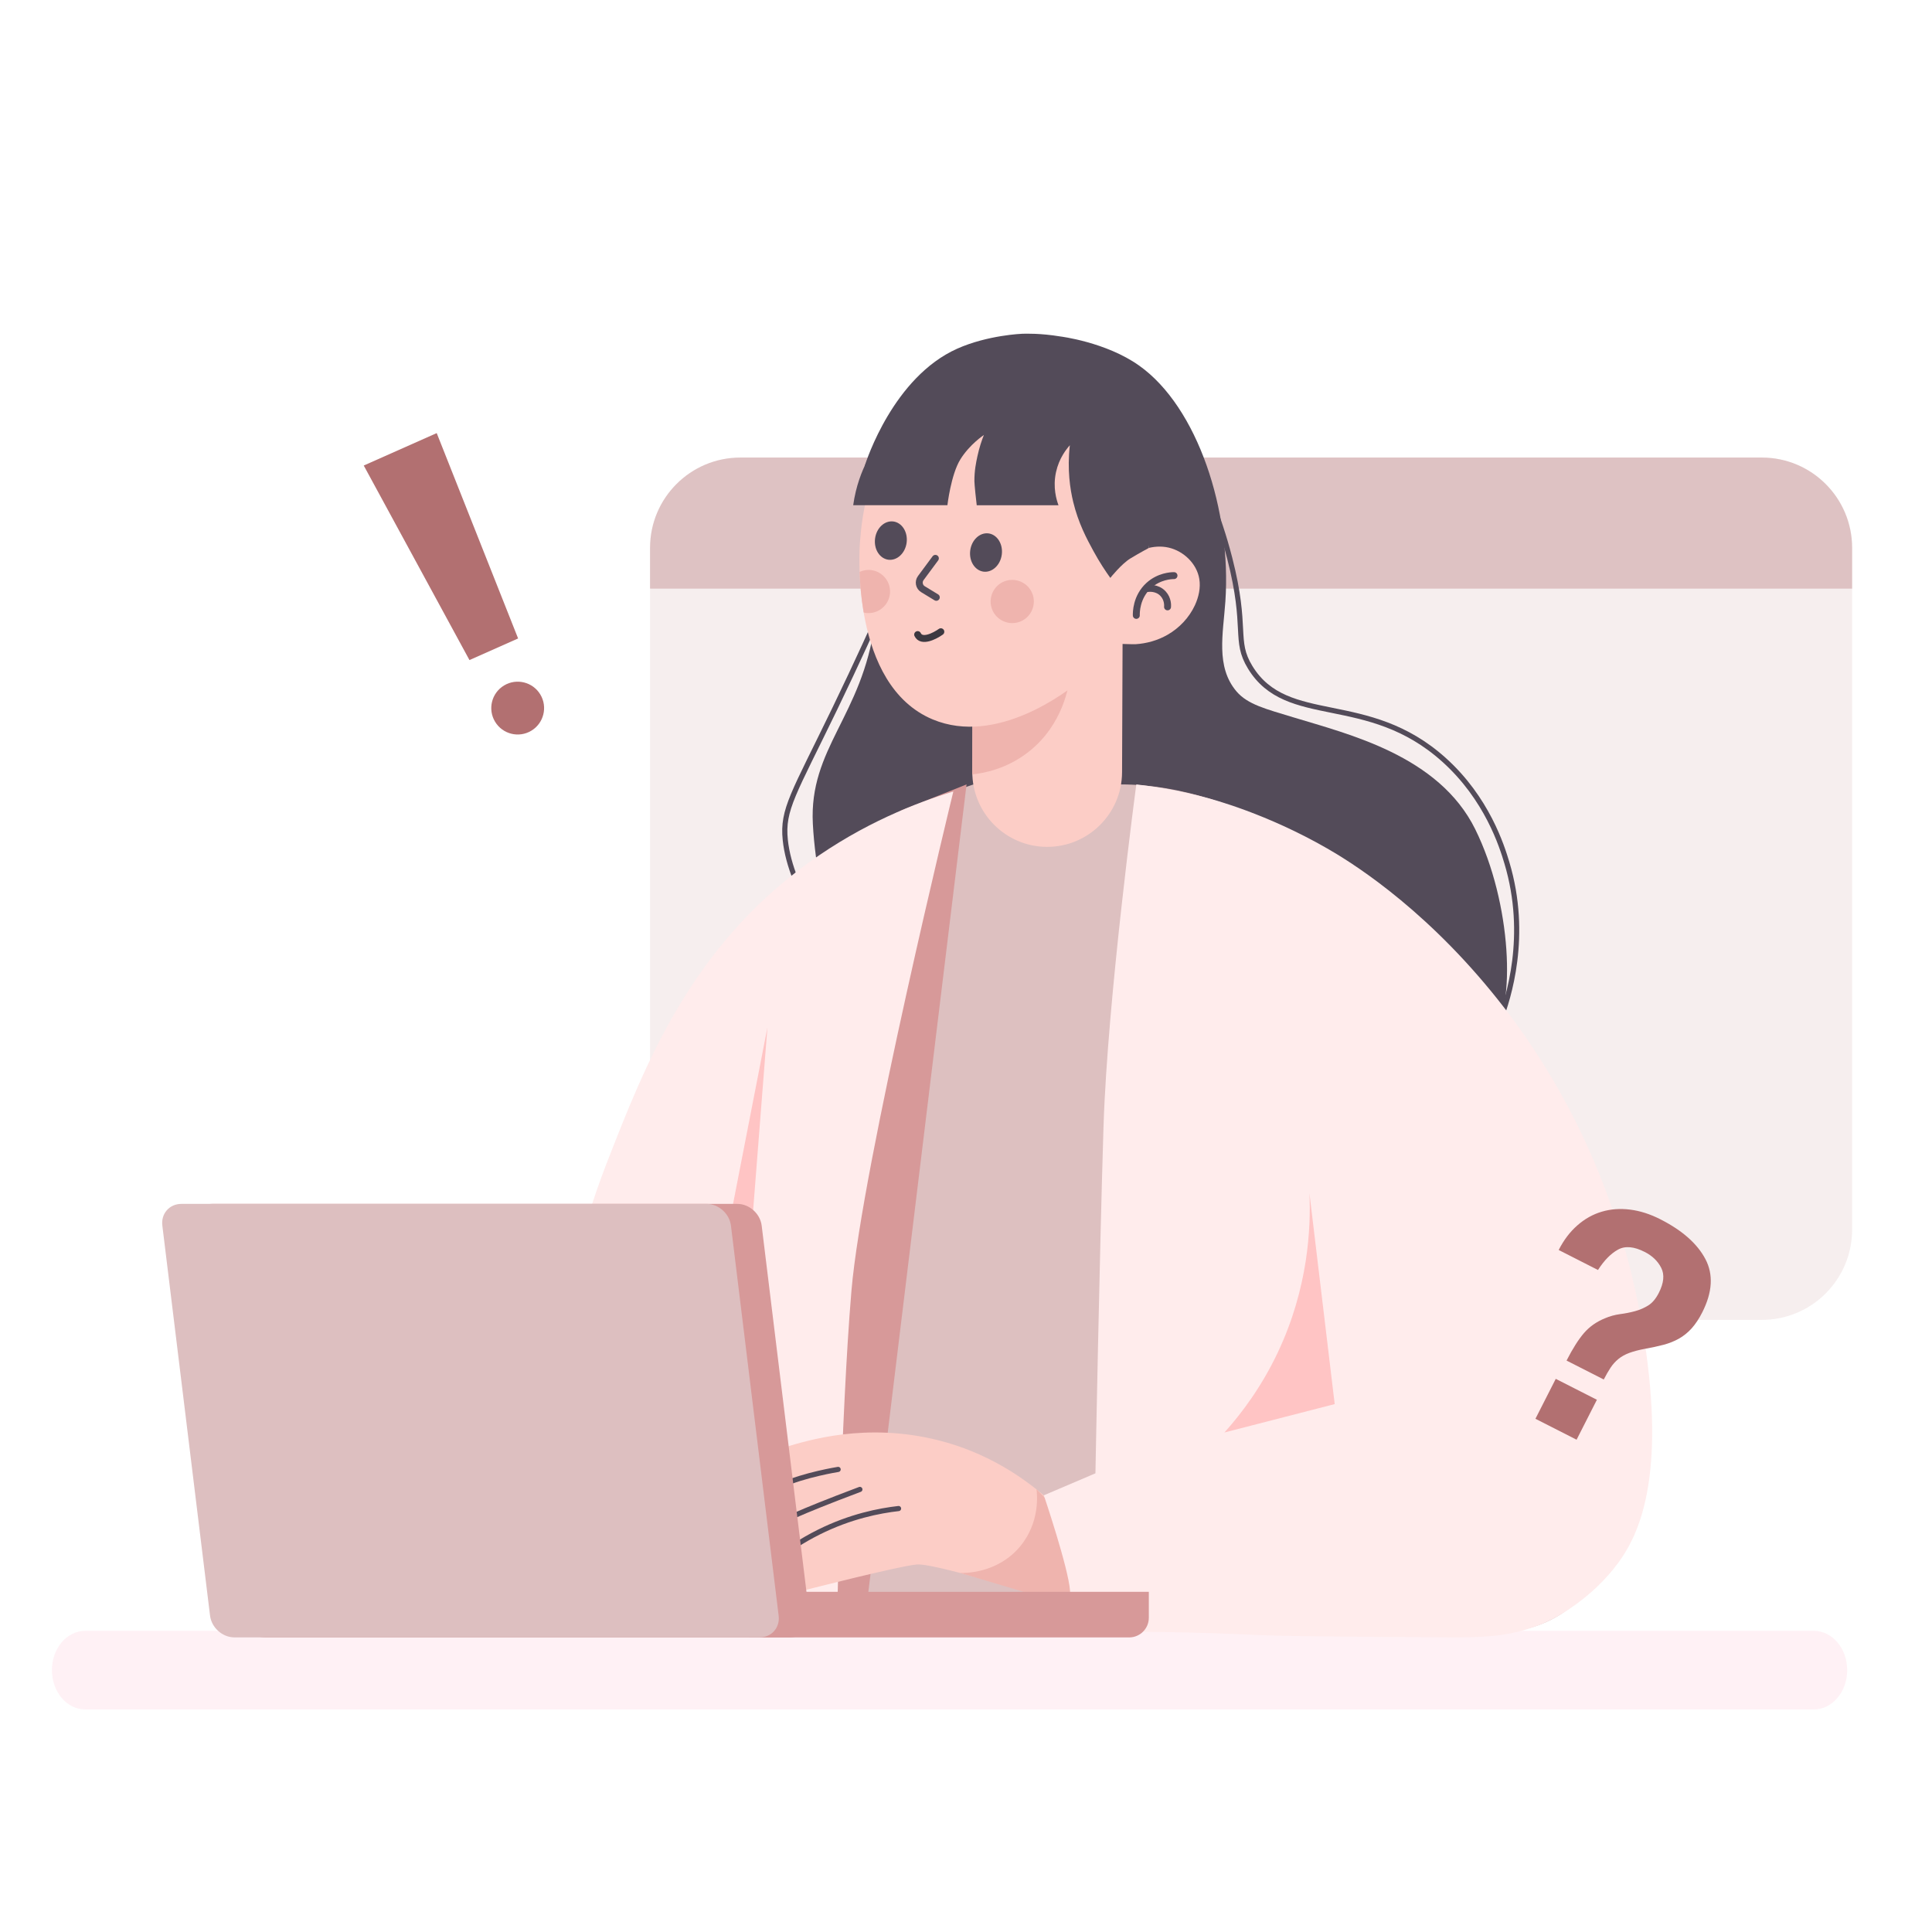 <svg width="376" height="376" viewBox="0 0 376 376" fill="none" xmlns="http://www.w3.org/2000/svg">
<path d="M353.01 332.685H16.588C13.004 332.685 10.105 329.265 10.105 325.037C10.105 320.809 13.004 317.389 16.588 317.389H353.01C356.593 317.389 359.492 320.809 359.492 325.037C359.492 329.265 356.593 332.685 353.01 332.685Z" fill="#FFE3EC" fill-opacity="0.51"/>
<path d="M342.888 89.049H144.08C134.377 89.049 126.512 96.915 126.512 106.617V239.301C126.512 249.004 134.377 256.869 144.08 256.869H342.888C352.59 256.869 360.455 249.004 360.455 239.301V106.617C360.455 96.915 352.59 89.049 342.888 89.049Z" fill="#B27071" fill-opacity="0.12"/>
<path opacity="0.5" d="M144.08 89.049H342.888C352.581 89.049 360.455 96.923 360.455 106.617V114.555H126.512V106.617C126.512 96.923 134.386 89.049 144.08 89.049Z" fill="#B27071" fill-opacity="0.69"/>
<path d="M260.18 151.288L240.403 171.064L220.619 151.288L208.684 163.222L228.469 182.999L208.684 202.783L220.619 214.718L240.403 194.941L260.18 214.718L272.114 202.783L252.338 182.999L272.114 163.222L260.18 151.288Z" fill="#D6D6D6"/>
<path d="M168.29 90.661C168.618 89.631 173.893 73.388 186.298 67.854C192.241 65.205 198.93 64.956 198.93 64.956C199.621 64.933 202.484 64.843 206.333 65.477C206.333 65.477 215.218 66.552 221.692 71.147C233.091 79.229 239.689 99.456 238.478 117.057C238.048 123.316 236.565 129.734 240.629 134.544C242.825 137.136 246.458 137.997 251.631 139.581C262.361 142.864 280.007 147.018 287.104 161.381C294.201 175.745 295.061 195.983 290.387 201.518C285.712 207.053 174.221 206.532 170.271 202.209C166.321 197.885 159.054 176.945 158.194 160.34C157.424 145.569 167.769 139.457 170.271 121.256C172.014 108.579 170.135 97.781 168.29 90.661Z" fill="#534B59"/>
<path d="M231.89 89.049C234.029 93.215 237.097 99.938 239.326 108.642C242.858 122.395 240.073 124.579 243.311 129.876C250.498 141.637 266.107 134.449 281.025 147.873C289.401 155.4 292.299 164.671 293.272 167.942C297.517 182.136 293.555 194.315 291.88 198.706" stroke="#534B59" stroke-linecap="round" stroke-linejoin="round"/>
<path d="M172.364 116.566C170.27 121.275 166.908 128.734 162.505 137.846C154.457 154.496 152.216 157.518 152.827 163.449C153.88 173.726 162.652 184.502 162.652 184.502" stroke="#534B59" stroke-linecap="round" stroke-linejoin="round"/>
<path d="M189.421 152.661H218.16C240.888 152.661 265.778 168.926 280.719 184.818C292.672 197.529 301.421 212.979 308.066 229.12C316.713 250.139 325.18 279.263 314.608 301.018C313.035 304.266 309.447 311.386 301.863 315.234C293.51 319.467 284.783 316.943 282.078 316.943C264.431 316.943 108.016 316.988 108.016 316.988C103.839 276.354 111.887 245.747 117.705 229.041C123.104 213.523 129.431 196.001 145.923 179.362C161.724 163.425 179.144 156.091 189.433 152.672L189.421 152.661Z" fill="#DDC0C0"/>
<path d="M188.108 152.661L168.04 317.679L155.069 317.577L175.171 157.811L188.108 152.661Z" fill="#D79999"/>
<path d="M203.737 164.816C211.784 164.85 218.338 158.342 218.372 150.294L218.496 118.93L189.35 118.817L189.226 150.181C189.192 158.229 195.7 164.783 203.748 164.816H203.737Z" fill="#FCCDC6"/>
<path d="M189.25 141.419L208.231 131.662C208.039 133.303 206.964 141 200.184 146.32C195.86 149.716 191.321 150.485 189.216 150.712L189.238 141.408L189.25 141.419Z" fill="#EFB4AE"/>
<path d="M219.189 109.223C219.279 108.747 220.524 108.034 220.909 107.785C221.554 107.366 222.256 107.038 222.992 106.801C224.418 106.348 225.98 106.235 227.44 106.574C230.349 107.242 232.918 109.687 233.405 112.675C233.688 114.407 233.281 116.207 232.545 117.802C231.424 120.202 229.523 122.217 227.236 123.53C225.335 124.628 223.173 125.239 220.988 125.375C220.547 125.397 216.076 125.296 216.11 125.126C217.14 119.817 218.17 114.52 219.2 109.211L219.189 109.223Z" fill="#FCCDC6"/>
<path d="M223.182 109.528C222.843 111.871 220.783 124.209 209.656 132.935C207.608 134.543 193.98 145.216 181.518 140.01C165.501 133.309 167.245 107.004 167.358 105.578C167.743 100.756 168.863 86.573 180.612 79.001C190.199 72.821 200.59 75.096 202.061 75.436C203.612 75.798 213.505 78.299 219.56 87.999C225.05 96.805 223.737 105.702 223.182 109.528Z" fill="#FCCDC6"/>
<path d="M176.448 105.595C176.187 107.643 174.603 109.137 172.905 108.934C171.207 108.719 170.041 106.885 170.301 104.825C170.562 102.765 172.146 101.282 173.844 101.486C175.542 101.701 176.708 103.535 176.448 105.595Z" fill="#534B59"/>
<path d="M194.966 107.915C194.706 109.964 193.121 111.458 191.424 111.254C189.726 111.039 188.56 109.205 188.82 107.145C189.081 105.096 190.665 103.602 192.363 103.806C194.061 104.021 195.227 105.855 194.966 107.915Z" fill="#534B59"/>
<path d="M182.039 108.665L179.198 112.502C178.677 113.204 178.869 114.212 179.616 114.664L182.22 116.249" stroke="#534B59" stroke-width="1.35" stroke-linecap="round" stroke-linejoin="round"/>
<path d="M201.169 117.588C200.875 119.897 198.781 121.527 196.471 121.233C194.162 120.938 192.533 118.844 192.827 116.535C193.121 114.226 195.215 112.596 197.524 112.891C199.833 113.185 201.463 115.279 201.169 117.588Z" fill="#EFB4AE"/>
<path d="M221.146 119.766C221.134 119.302 221.089 116.178 223.602 113.914C225.571 112.148 227.858 112.024 228.48 112.024" stroke="#534B59" stroke-width="1.35" stroke-linecap="round" stroke-linejoin="round"/>
<path d="M223.364 114.531C223.5 114.508 225.186 114.271 226.364 115.55C227.326 116.591 227.246 117.893 227.224 118.108" stroke="#534B59" stroke-width="1.35" stroke-linecap="round" stroke-linejoin="round"/>
<path d="M169.543 110.945C168.75 110.843 167.981 110.99 167.29 111.296C167.37 113.56 167.585 116.287 168.083 119.196C168.218 119.23 168.343 119.276 168.49 119.287C170.799 119.581 172.893 117.94 173.187 115.642C173.482 113.333 171.84 111.239 169.543 110.945Z" fill="#EFB4AE"/>
<path d="M166.046 98.321H184.383C184.383 98.321 185.073 92.356 186.896 89.413C188.718 86.47 191.48 84.659 191.48 84.659C191.061 85.712 190.586 87.104 190.223 88.79C189.963 89.99 189.624 91.586 189.635 93.657C189.635 93.657 189.635 94.438 190.088 98.332H206.002C205.64 97.359 204.847 94.891 205.527 91.846C206.115 89.186 207.519 87.432 208.209 86.651C207.666 91.428 208.277 95.231 208.854 97.642C209.862 101.83 211.537 104.92 212.793 107.229C213.993 109.436 215.182 111.213 216.087 112.469C216.087 112.469 218.249 109.742 220.003 108.678C221.758 107.614 223.546 106.663 223.546 106.663C223.942 104.58 224.305 101.411 223.75 97.642C222.595 89.9 218.306 84.84 216.506 82.961C210.416 76.555 203.127 75.117 200.478 74.63C194.819 73.6 190.28 74.461 188.718 74.8C187.496 75.072 184.655 75.774 181.338 77.505C179.04 78.705 172.543 82.191 168.684 89.832C167.767 91.643 166.578 94.518 166.046 98.332V98.321Z" fill="#534B59"/>
<path d="M185.539 154.029C185.539 154.029 167.779 226.775 165.708 251.179C163.637 275.571 162.856 317.677 162.856 317.677L108.004 316.975C106.884 309.097 105.888 298.378 106.273 285.701C107.178 256.046 115.101 233.997 118.214 226.005C125.549 207.205 134.4 184.488 157.4 167.872C168.04 160.186 178.385 156.202 185.539 154.04V154.029Z" fill="#FFECEC"/>
<path d="M149.353 199.965L126.512 317.217H140.185L149.353 199.965Z" fill="#FFC4C4"/>
<path d="M203.14 291.029C205.211 293.18 206.411 295.24 207.102 296.677C209.263 301.171 209.343 305.438 209.399 308.46C209.433 310.26 209.331 311.754 209.229 312.784C209.229 312.784 182.415 304.137 178.431 304.476C174.922 304.782 157.446 309.253 153.337 310.305C152.771 310.452 152.171 310.441 151.605 310.26L145.719 308.449L140.173 308.687C138.181 308.766 136.811 306.729 137.626 304.918C137.83 304.465 138.102 303.967 138.453 303.435C140.875 299.801 143.297 297.209 143.297 297.209L134.4 298.817C133.54 298.817 132.125 298.703 131.639 297.832C130.914 296.542 132.691 294.368 133.902 292.908C136.721 289.524 139.8 287.702 140.784 287.136C144.259 285.121 147.496 283.242 152.805 281.646C156.993 280.39 168.515 276.722 182.698 280.322C191.991 282.676 198.816 287.339 203.14 291.029Z" fill="#FCCDC6"/>
<path d="M201.726 289.852C201.839 290.758 202.462 296.281 198.489 301.012C194.063 306.276 187.634 306.151 186.853 306.117L209.219 312.773C209.219 312.773 209.389 304.77 208.993 302.801C208.597 300.831 207.216 296.292 205.801 294.346C204.386 292.399 201.726 289.841 201.726 289.841V289.852Z" fill="#EFB4AE"/>
<path d="M145.719 308.461C148.288 305.643 152.736 301.478 159.313 298.195C165.515 295.094 171.175 294.007 174.876 293.588" stroke="#534B59" stroke-linecap="round" stroke-linejoin="round"/>
<path d="M140.171 308.701C144.224 301.785 148.717 298.185 152.034 296.182C152.034 296.182 154.478 294.699 167.348 289.866" stroke="#534B59" stroke-linecap="round" stroke-linejoin="round"/>
<path d="M142.9 297.292C146.16 292.481 149.567 290.24 152.046 289.085C156.438 287.037 163.116 285.973 163.116 285.973" stroke="#534B59" stroke-linecap="round" stroke-linejoin="round"/>
<path d="M221.147 152.661C221.147 152.661 215.544 194.337 214.763 219.25C213.982 244.163 213.19 286.733 213.19 286.733L203.15 291.012C203.15 291.012 207.938 305.16 208.244 309.563C208.538 313.978 208.244 317.668 208.244 317.668C222.924 317.385 234.854 317.747 243.06 318.132C250.033 318.46 260.435 318.528 281.216 318.652C288.608 318.698 294.856 318.664 301.862 315.223C302.688 314.815 309.729 311.261 314.958 304.119C318.342 299.501 323.639 289.699 320.663 265.442C319.406 255.233 315.06 223.302 290.294 193.036C276.146 175.74 262.178 167.353 258.296 165.123C246.513 158.355 236.156 155.593 234.005 155.038C228.878 153.714 224.441 153.035 221.158 152.661H221.147Z" fill="#FFECEC"/>
<path d="M254.844 232.331C255.115 238.851 254.663 250.555 248.675 263.221C245.472 269.989 241.567 275.139 238.296 278.784C245.449 276.939 252.603 275.094 259.756 273.26L254.855 232.343L254.844 232.331Z" fill="#FFC4C4"/>
<path d="M145.696 309.795H223.58V314.841C223.58 316.955 221.865 318.67 219.751 318.67H145.686V309.795H145.696Z" fill="#D79999"/>
<path d="M153.8 318.663H51.606C49.273 318.663 47.149 316.769 46.86 314.435L37.577 238.525C37.288 236.192 38.953 234.297 41.286 234.297H143.49C145.824 234.297 147.947 236.192 148.237 238.525L157.52 314.435C157.809 316.769 156.144 318.663 153.81 318.663H153.8Z" fill="#D79999"/>
<path d="M147.819 318.663H45.624C43.291 318.663 41.167 316.769 40.878 314.435L31.595 238.525C31.306 236.192 32.971 234.297 35.304 234.297H137.508C139.842 234.297 141.965 236.192 142.255 238.525L151.538 314.435C151.827 316.769 150.162 318.663 147.829 318.663H147.819Z" fill="#DDBFC0"/>
<path d="M304.876 264.793C306.068 262.462 307.199 260.671 308.275 259.428C309.351 258.184 310.712 257.229 312.335 256.568C313.295 256.156 314.269 255.888 315.288 255.751C316.3 255.621 317.269 255.428 318.19 255.18C319.11 254.931 319.977 254.559 320.767 254.069C321.558 253.579 322.255 252.759 322.834 251.615C323.822 249.68 323.97 248.05 323.299 246.736C322.628 245.421 321.555 244.393 320.096 243.652C318 242.579 316.257 242.433 314.876 243.205C313.488 243.97 312.197 245.292 310.994 247.162L303.347 243.269C304.335 241.334 305.537 239.735 306.984 238.476C308.416 237.215 310.007 236.326 311.735 235.815C313.463 235.304 315.297 235.169 317.238 235.41C319.179 235.651 321.135 236.277 323.115 237.283C327.389 239.455 330.312 242.033 331.896 245.03C333.481 248.028 333.273 251.481 331.295 255.396C330.655 256.665 329.954 257.704 329.227 258.522C328.485 259.339 327.662 260.001 326.764 260.515C325.859 261.021 324.862 261.424 323.766 261.715C322.669 262.006 321.47 262.261 320.165 262.495C318.952 262.719 317.94 262.992 317.108 263.291C316.282 263.598 315.573 263.987 314.971 264.48C314.368 264.974 313.86 265.541 313.43 266.195C312.999 266.849 312.563 267.609 312.12 268.474L304.891 264.794L304.876 264.793ZM298.823 276.118L302.776 268.347L310.782 272.419L306.829 280.191L298.823 276.118Z" fill="#B27071"/>
<path d="M183.103 122.946C181.913 123.797 179.344 125.098 178.591 123.5" stroke="#3C3840" stroke-width="1.35" stroke-linecap="round"/>
<path d="M84.992 84.288L70.791 90.599L91.365 128.461L100.833 124.254L84.992 84.288Z" fill="#B27071"/>
<circle cx="100.751" cy="137.807" r="5.14" transform="rotate(-31.084 100.751 137.807)" fill="#B27071"/>
</svg>
